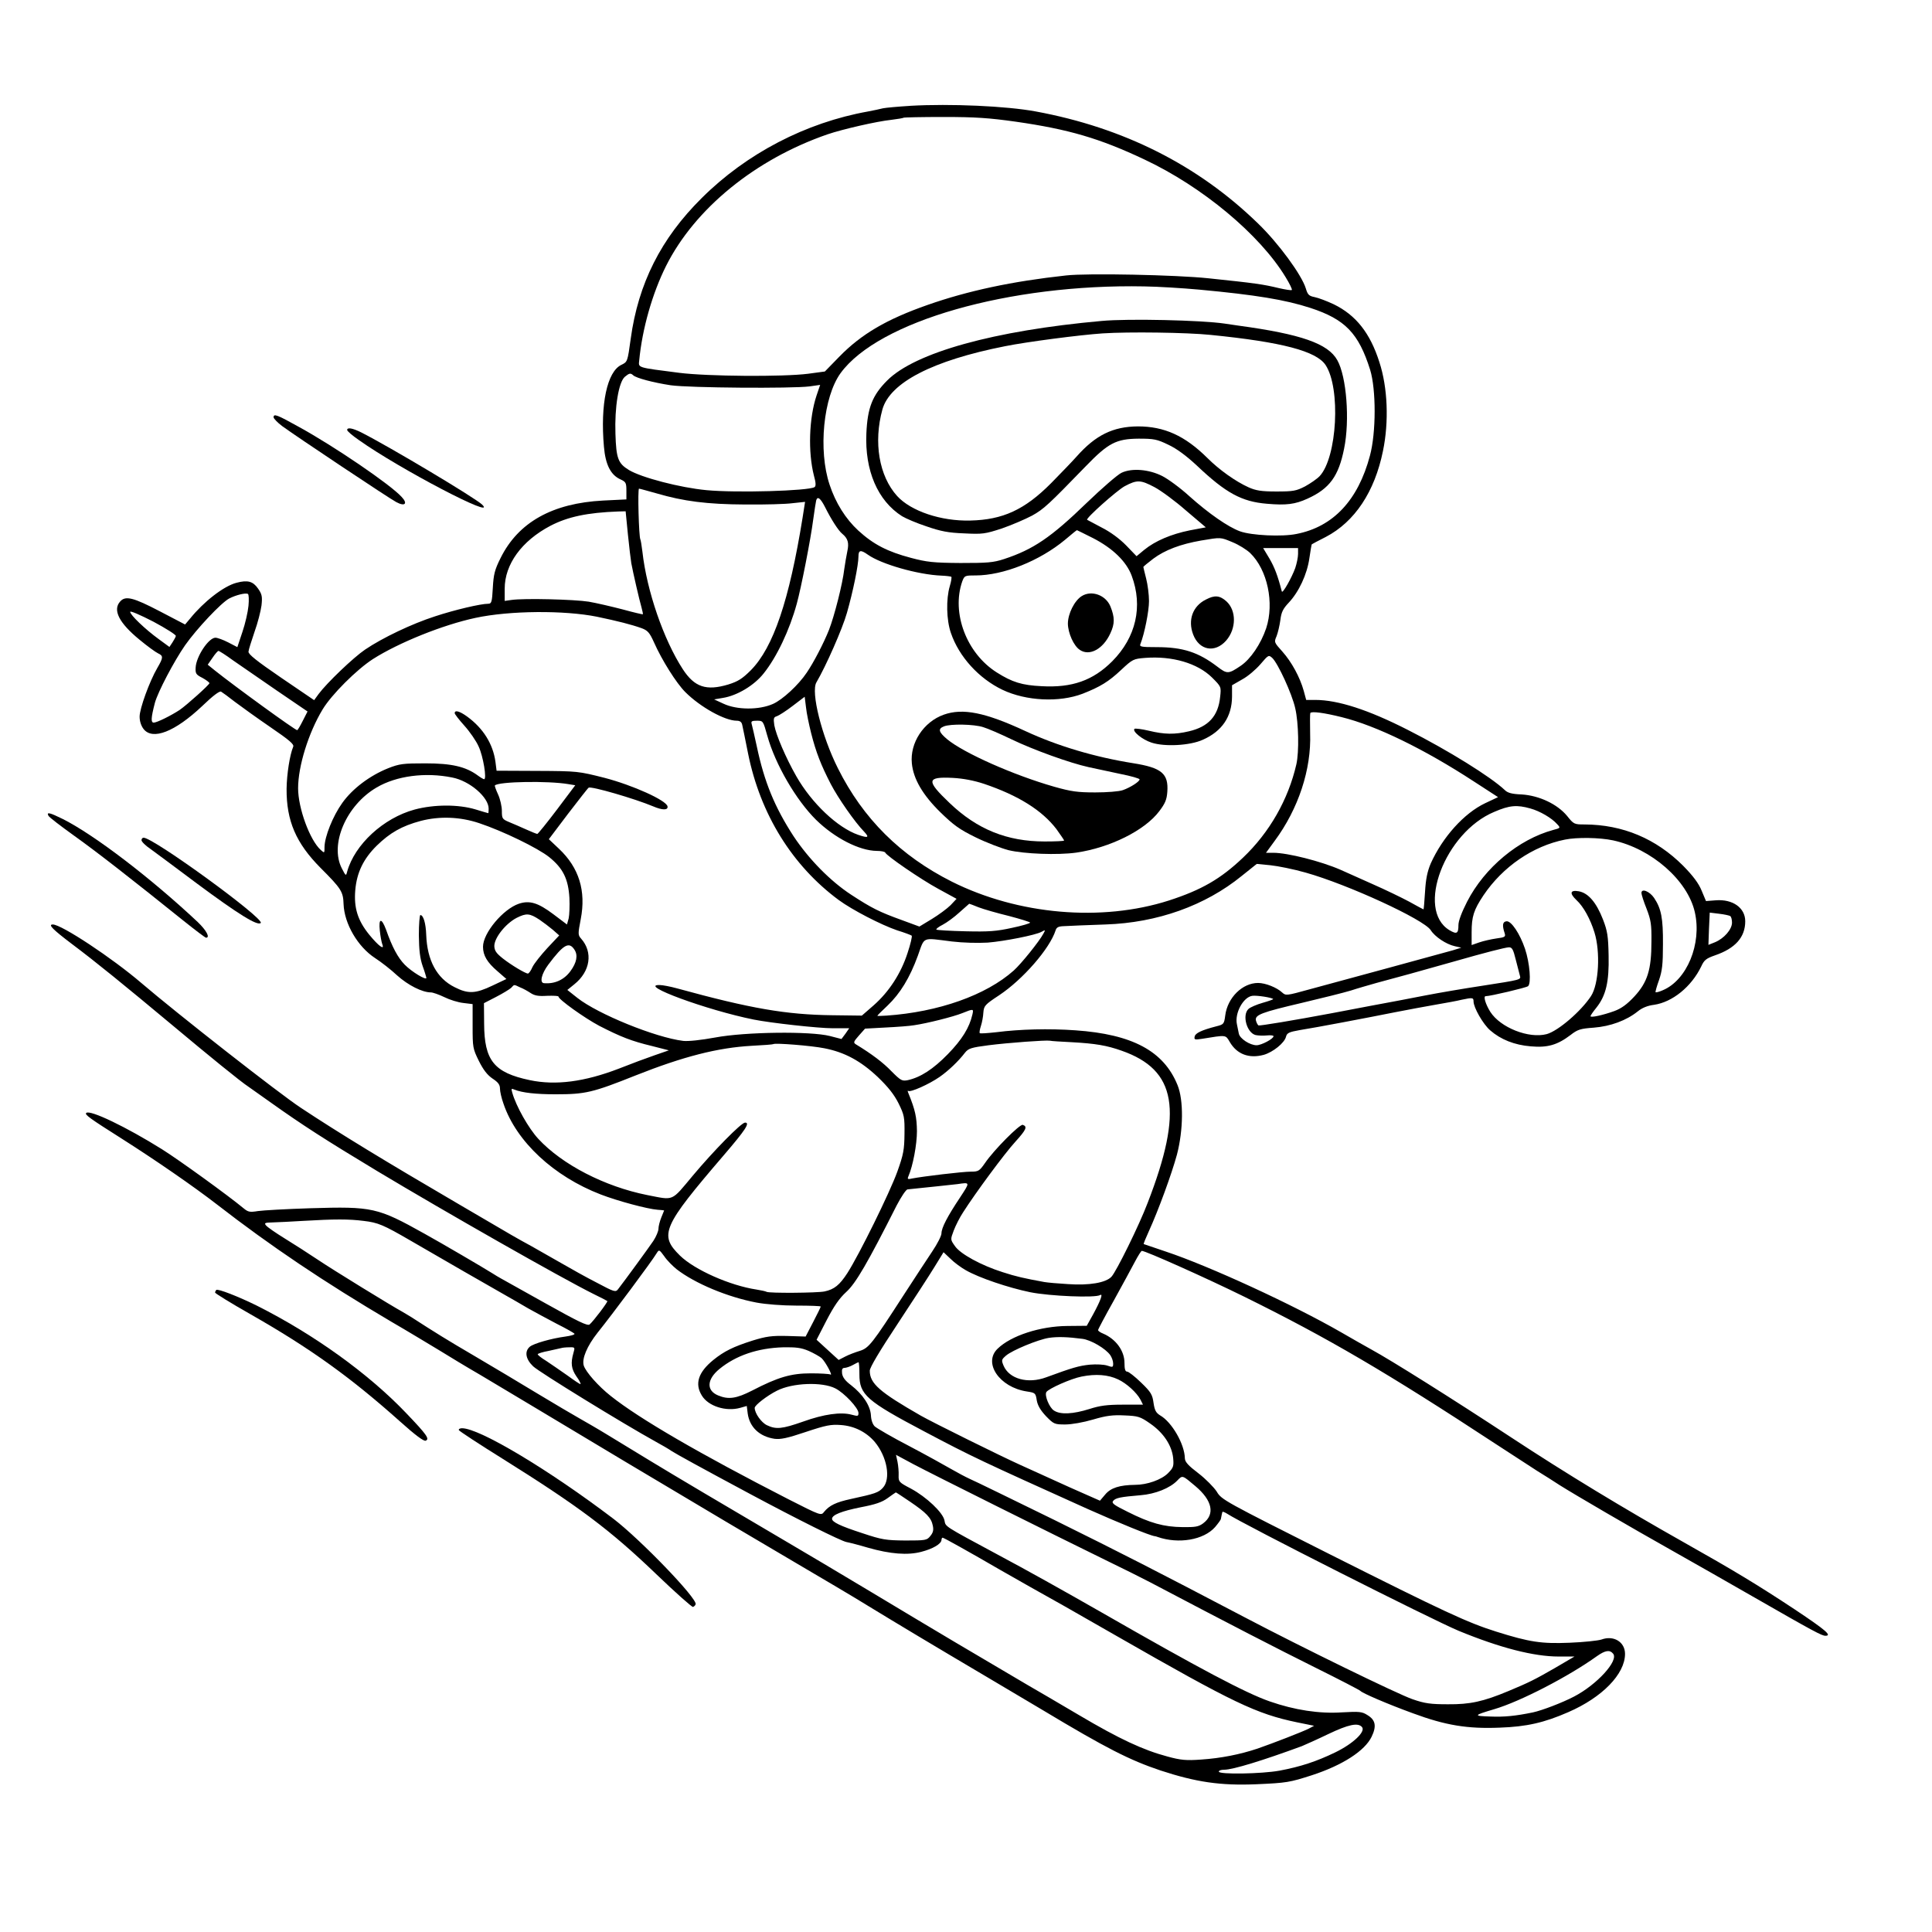 <?xml version="1.0" standalone="no"?>
<!DOCTYPE svg PUBLIC "-//W3C//DTD SVG 20010904//EN"
 "http://www.w3.org/TR/2001/REC-SVG-20010904/DTD/svg10.dtd">
<svg version="1.0" xmlns="http://www.w3.org/2000/svg"
 width="1024pt" height="1024pt" viewBox="0 0 1024 1024"
 preserveAspectRatio="xMidYMid meet">
<g transform="translate(0,1024) scale(0.1,-0.1)"
fill="#000000" stroke="none">
<path d="M4825 9679 c-66 -4 -131 -10 -145 -13 -14 -4 -50 -11 -80 -17 -329
-59 -643 -222 -881 -459 -216 -214 -336 -453 -376 -745 -17 -123 -17 -123 -50
-139 -75 -36 -112 -208 -92 -434 8 -95 36 -150 88 -173 28 -13 31 -18 31 -60
l0 -46 -123 -6 c-269 -14 -450 -115 -544 -305 -31 -62 -37 -86 -41 -158 -4
-75 -7 -84 -24 -84 -40 0 -177 -32 -283 -67 -121 -39 -277 -113 -370 -176 -62
-42 -202 -176 -246 -235 l-24 -33 -175 119 c-130 89 -174 124 -173 138 1 11
16 58 32 105 17 47 33 110 37 140 5 46 3 59 -18 89 -27 39 -55 47 -115 31 -68
-18 -173 -100 -245 -189 l-27 -32 -134 70 c-140 73 -182 84 -210 52 -41 -45
-6 -114 103 -203 41 -34 85 -66 98 -72 28 -13 28 -22 -4 -77 -42 -72 -94 -216
-94 -258 0 -25 8 -49 21 -66 48 -61 166 -15 311 122 57 55 92 81 100 76 7 -4
40 -28 73 -54 33 -25 118 -86 188 -134 101 -69 127 -91 121 -104 -18 -43 -34
-145 -35 -223 -1 -170 50 -288 180 -419 110 -110 120 -126 122 -192 4 -104 75
-226 167 -286 31 -20 84 -61 117 -92 58 -52 133 -90 179 -90 10 0 42 -11 71
-25 28 -14 73 -28 101 -31 l49 -6 0 -117 c0 -112 1 -119 33 -184 24 -48 45
-75 73 -94 29 -19 39 -32 39 -53 0 -15 8 -51 19 -81 68 -200 266 -384 515
-480 91 -35 248 -77 301 -81 19 -1 35 -3 35 -4 0 -1 -7 -18 -15 -37 -8 -20
-15 -47 -15 -60 0 -12 -12 -41 -27 -64 -25 -37 -152 -211 -187 -256 -13 -17
-20 -15 -112 34 -55 28 -139 75 -189 104 -49 28 -121 69 -160 91 -86 47 -67
36 -386 223 -385 225 -630 374 -834 509 -113 74 -658 501 -846 662 -154 132
-423 310 -469 310 -27 0 -1 -26 102 -104 124 -93 273 -214 539 -436 179 -150
357 -295 396 -320 11 -8 65 -46 120 -85 163 -116 285 -195 564 -363 360 -216
973 -565 1144 -650 39 -19 72 -36 74 -38 4 -4 -74 -107 -94 -124 -11 -9 -62
16 -232 111 -120 67 -227 127 -238 133 -11 6 -31 18 -45 27 -51 32 -268 159
-360 210 -249 139 -275 145 -605 135 -126 -4 -252 -11 -278 -15 -43 -7 -52 -5
-75 14 -83 69 -346 259 -434 314 -187 117 -382 211 -401 192 -9 -9 19 -29 188
-136 178 -113 381 -253 505 -349 285 -221 566 -410 925 -622 83 -48 195 -116
250 -149 55 -34 154 -94 220 -132 66 -39 413 -247 770 -461 358 -214 763 -454
900 -534 138 -81 311 -183 385 -229 159 -97 349 -211 625 -374 110 -65 245
-145 300 -178 338 -203 462 -266 626 -321 189 -62 318 -81 508 -73 161 7 177
10 295 48 162 53 280 129 316 204 27 56 21 89 -23 115 -28 18 -43 19 -134 14
-120 -8 -251 12 -383 58 -127 44 -374 175 -890 471 -210 120 -398 225 -550
306 -292 157 -277 148 -284 182 -8 42 -96 125 -178 169 -63 33 -66 36 -65 70
1 19 -2 52 -6 72 l-8 37 93 -50 c98 -52 740 -372 1018 -508 91 -44 197 -97
235 -117 427 -225 678 -354 875 -452 129 -64 237 -120 240 -124 10 -12 142
-69 279 -119 173 -64 289 -83 460 -76 142 5 235 26 363 82 180 78 301 202 301
309 0 63 -60 100 -125 76 -18 -6 -94 -14 -169 -17 -149 -6 -211 3 -389 59
-152 48 -271 103 -880 409 -560 282 -576 290 -601 333 -15 23 -58 67 -97 97
-54 41 -71 60 -72 79 -1 75 -69 193 -131 228 -22 14 -29 26 -35 66 -6 44 -13
57 -66 108 -33 32 -66 58 -74 58 -10 0 -14 13 -14 46 0 64 -45 126 -112 155
-16 6 -28 15 -28 19 0 4 37 74 83 156 45 82 96 175 112 206 17 32 33 58 37 58
20 0 342 -144 543 -243 442 -218 756 -402 1335 -782 85 -55 183 -119 217 -141
35 -21 89 -56 120 -76 81 -51 372 -221 598 -348 105 -59 296 -168 425 -242
326 -187 366 -208 385 -208 37 0 2 30 -160 138 -198 131 -327 209 -590 357
-321 181 -623 364 -915 556 -318 209 -635 408 -741 466 -31 17 -103 58 -160
91 -257 148 -701 352 -929 428 -63 21 -116 39 -118 40 -2 1 11 33 28 70 50
110 120 301 148 404 34 130 36 289 3 369 -73 180 -239 269 -541 290 -140 10
-294 6 -419 -10 -46 -5 -85 -8 -88 -5 -3 2 0 20 6 38 6 18 12 50 13 71 3 36 8
42 84 92 126 84 268 247 299 344 5 16 15 21 43 22 20 1 60 3 87 4 28 1 88 3
135 5 274 9 528 100 721 257 l80 64 72 -7 c39 -4 124 -21 187 -39 224 -63 626
-248 663 -305 22 -35 82 -75 127 -85 l35 -8 -45 -14 c-25 -7 -178 -49 -340
-93 -162 -44 -351 -95 -420 -114 -123 -34 -125 -34 -145 -16 -28 26 -88 50
-127 50 -83 0 -162 -78 -174 -172 -6 -46 -8 -48 -48 -58 -77 -20 -111 -36
-114 -54 -4 -17 1 -18 39 -12 130 21 124 22 147 -17 38 -65 102 -89 180 -68
49 14 110 63 118 96 5 20 16 25 72 35 89 14 357 65 507 95 66 13 163 31 215
40 52 9 114 20 137 26 57 12 63 12 63 -9 0 -32 50 -120 88 -153 56 -49 129
-78 215 -85 89 -8 141 7 211 60 37 29 52 34 123 39 89 7 173 38 233 86 23 19
53 31 86 35 98 14 199 96 251 204 15 33 26 42 72 58 108 37 161 96 161 181 0
71 -66 118 -156 111 l-52 -4 -23 55 c-16 39 -45 78 -98 132 -144 144 -320 218
-522 219 -55 0 -58 1 -93 45 -52 63 -148 108 -240 114 -52 2 -75 8 -90 23 -74
70 -299 210 -514 319 -210 107 -371 159 -491 159 l-48 0 -13 48 c-20 72 -64
153 -113 208 -44 49 -45 50 -31 82 7 18 16 56 20 85 5 42 14 60 44 92 54 57
98 151 110 237 6 39 11 73 13 73 1 1 34 19 74 39 153 80 259 239 303 456 32
154 25 336 -19 470 -49 155 -125 250 -242 307 -36 17 -81 34 -101 38 -30 6
-37 12 -47 46 -22 72 -145 240 -254 345 -318 309 -712 507 -1177 593 -156 29
-453 42 -665 30z m559 -84 c279 -40 444 -88 681 -200 307 -144 612 -398 749
-624 21 -34 36 -65 33 -68 -3 -3 -34 2 -69 10 -83 20 -123 26 -373 52 -169 18
-641 28 -755 15 -285 -31 -519 -81 -733 -156 -217 -76 -351 -154 -469 -275
l-76 -78 -89 -12 c-133 -17 -534 -14 -683 5 -227 29 -216 26 -212 66 16 168
70 356 142 500 153 305 474 566 856 698 79 27 262 69 339 77 33 4 62 9 64 11
2 2 98 4 212 4 169 0 241 -5 383 -25z m971 -890 c302 -28 458 -54 590 -97 184
-60 256 -134 317 -328 32 -104 32 -333 -1 -455 -63 -237 -195 -377 -389 -415
-77 -16 -240 -8 -300 14 -63 23 -165 94 -267 185 -49 45 -115 93 -145 108 -71
36 -162 43 -216 17 -21 -10 -104 -82 -184 -159 -189 -183 -283 -247 -438 -298
-58 -19 -88 -21 -232 -21 -143 1 -178 5 -261 27 -125 33 -199 71 -280 145 -67
62 -120 146 -152 243 -61 182 -33 465 58 591 201 276 896 474 1610 460 72 -1
202 -9 290 -17z m-2999 -454 c16 -15 107 -39 199 -53 99 -14 640 -18 736 -6
l56 8 -19 -56 c-40 -119 -46 -300 -14 -425 11 -39 11 -56 3 -61 -33 -20 -414
-31 -572 -16 -140 13 -346 67 -412 107 -57 35 -67 61 -71 191 -5 142 17 275
50 303 23 19 30 21 44 8z m2763 -593 c34 -18 109 -73 166 -123 l106 -90 -85
-16 c-99 -20 -183 -56 -241 -103 l-41 -34 -55 57 c-34 35 -84 72 -130 95 -41
22 -75 40 -77 41 -9 7 157 155 199 178 66 35 84 34 158 -5z m-2639 -33 c143
-42 268 -58 470 -59 102 -1 215 2 251 7 l66 7 -13 -83 c-71 -440 -155 -688
-274 -809 -46 -46 -69 -60 -120 -76 -117 -35 -179 -14 -241 81 -102 157 -191
416 -214 622 -4 33 -9 63 -11 66 -8 14 -15 269 -7 269 4 0 46 -12 93 -25z
m893 -73 c33 -66 71 -125 91 -141 30 -25 37 -48 27 -93 -5 -24 -12 -65 -16
-93 -9 -80 -53 -251 -81 -323 -28 -71 -83 -176 -118 -227 -44 -66 -129 -144
-179 -166 -74 -33 -192 -32 -262 1 l-50 23 47 8 c75 12 165 66 215 129 70 87
138 231 176 370 23 83 74 343 87 445 7 50 14 96 16 103 7 24 23 11 47 -36z
m-1045 -144 c7 -68 15 -136 18 -153 9 -49 43 -197 54 -234 5 -19 9 -36 7 -37
-1 -1 -49 10 -107 26 -58 15 -139 34 -180 41 -75 12 -343 19 -410 9 l-35 -5 0
65 c0 129 90 253 242 333 92 48 196 70 359 76 l40 1 12 -122z m2465 -20 c105
-54 177 -124 205 -199 61 -163 23 -327 -103 -454 -102 -102 -213 -141 -374
-132 -104 5 -156 21 -238 73 -160 101 -241 315 -183 482 12 31 13 32 70 32
148 0 340 77 475 189 33 28 61 51 63 51 1 0 39 -19 85 -42z m740 -22 c32 -13
74 -39 93 -57 92 -89 129 -265 85 -399 -28 -83 -83 -164 -135 -199 -65 -44
-72 -44 -123 -5 -101 77 -183 104 -322 104 -85 0 -93 2 -86 18 21 53 45 173
45 226 0 34 -7 88 -15 119 -8 32 -15 60 -15 62 0 2 24 22 53 44 62 46 144 77
253 96 107 18 102 18 167 -9z m347 -62 c0 -17 -7 -51 -15 -75 -19 -52 -67
-137 -71 -124 -22 85 -39 129 -66 175 l-33 55 92 0 93 0 0 -31z m-2280 -4 c70
-50 265 -106 390 -111 25 -1 48 -4 52 -6 3 -1 0 -24 -8 -50 -20 -68 -18 -179
6 -248 43 -126 148 -241 273 -301 126 -60 302 -68 425 -21 94 37 138 64 204
126 61 57 65 59 128 64 143 11 277 -28 354 -104 49 -49 49 -49 43 -103 -10
-101 -62 -158 -165 -182 -76 -18 -130 -17 -213 3 -38 9 -72 13 -76 10 -13 -13
41 -57 90 -73 69 -23 204 -16 272 15 102 45 154 122 155 228 l0 61 54 31 c30
16 73 53 97 81 41 48 43 50 62 33 30 -28 105 -190 122 -267 18 -77 21 -231 6
-297 -43 -187 -142 -361 -283 -495 -119 -113 -220 -171 -393 -227 -356 -114
-798 -76 -1150 100 -272 137 -470 333 -604 601 -86 171 -144 404 -114 455 51
87 138 284 162 369 32 112 61 253 61 299 0 34 12 36 50 9z m-3283 -271 c-3
-32 -17 -94 -32 -138 l-27 -81 -48 25 c-27 14 -58 25 -68 25 -36 0 -102 -99
-105 -158 -2 -32 2 -38 36 -55 20 -11 37 -24 37 -28 0 -8 -120 -116 -158 -142
-44 -29 -120 -67 -137 -67 -16 0 -15 24 6 105 16 58 101 220 160 305 62 88
192 226 234 248 35 18 86 31 99 24 5 -3 6 -31 3 -63z m-385 -160 c-1 -6 -10
-21 -18 -34 l-16 -24 -56 41 c-73 53 -152 129 -152 145 0 7 53 -16 123 -52 67
-36 121 -70 119 -76z m2233 102 c110 -23 181 -41 237 -61 31 -12 41 -23 64
-74 42 -95 119 -217 166 -264 80 -80 210 -152 273 -152 17 0 26 -7 29 -22 3
-13 17 -81 31 -152 65 -322 234 -594 480 -776 72 -53 225 -132 310 -161 39
-12 73 -25 77 -28 4 -3 -6 -45 -22 -93 -35 -108 -98 -205 -180 -277 l-62 -54
-157 2 c-244 3 -431 35 -821 142 -36 10 -78 18 -93 18 -120 3 249 -133 498
-183 90 -18 342 -46 418 -46 l88 0 -20 -29 -21 -28 -62 16 c-103 26 -447 22
-607 -8 -77 -14 -142 -21 -170 -18 -147 18 -452 142 -561 228 l-53 42 37 30
c85 68 100 170 36 242 -17 19 -17 25 -2 103 29 150 -9 273 -115 373 l-54 51
102 135 c57 74 105 136 109 138 14 9 244 -58 342 -99 49 -21 80 -21 76 0 -6
32 -184 112 -333 151 -139 35 -142 36 -357 37 l-216 1 -6 47 c-13 95 -65 178
-150 240 -40 29 -66 36 -66 18 0 -5 23 -35 51 -66 28 -31 63 -81 76 -111 24
-51 44 -173 29 -173 -4 0 -19 9 -34 20 -64 47 -139 64 -277 64 -117 0 -137 -2
-198 -26 -97 -39 -189 -108 -243 -184 -50 -70 -93 -178 -94 -233 0 -34 0 -34
-20 -16 -58 52 -120 222 -120 327 0 117 55 294 130 418 47 78 180 211 267 267
137 87 370 181 543 218 181 39 471 41 645 6z m-1930 -231 c39 -27 143 -99 232
-160 l163 -111 -25 -49 c-14 -28 -27 -50 -30 -50 -11 0 -328 230 -437 317
l-37 30 25 36 c14 21 28 37 32 37 4 0 39 -22 77 -50z m3064 -385 c26 -103 53
-171 104 -270 39 -75 128 -203 177 -253 29 -31 22 -35 -31 -17 -110 38 -247
168 -328 310 -56 98 -108 220 -117 271 -5 36 -4 43 14 48 11 4 49 28 84 55
l63 48 7 -56 c3 -31 16 -92 27 -136z m2812 84 c183 -45 439 -170 701 -341
l128 -83 -68 -32 c-112 -53 -226 -180 -289 -320 -18 -43 -26 -82 -30 -150 -3
-51 -7 -93 -8 -93 -1 0 -35 18 -76 41 -41 22 -128 64 -194 93 -66 30 -142 63
-170 76 -103 45 -280 90 -356 90 l-39 0 46 63 c126 170 195 380 188 570 -1 55
-1 104 1 108 7 10 74 1 166 -22z m-3044 -99 c42 -151 152 -340 258 -445 99
-97 230 -164 322 -165 23 0 43 -4 45 -9 7 -17 187 -141 281 -192 l97 -53 -32
-34 c-18 -18 -63 -51 -99 -73 l-66 -40 -95 35 c-116 42 -157 62 -267 134 -110
72 -224 188 -305 310 -100 154 -155 287 -195 477 -12 55 -24 108 -27 118 -4
14 1 17 28 17 33 0 33 -1 55 -80z m-1670 -221 c93 -18 193 -105 193 -165 0
-13 -1 -24 -2 -24 -2 0 -32 9 -68 20 -90 27 -219 27 -323 -1 -165 -45 -317
-185 -357 -329 -6 -24 -7 -24 -28 17 -66 127 23 335 184 429 105 62 258 82
401 53z m615 -35 l37 -6 -97 -129 c-53 -70 -100 -128 -104 -129 -4 0 -31 11
-60 24 -29 13 -70 31 -90 39 -36 15 -38 19 -38 59 0 24 -9 63 -20 87 -11 24
-19 46 -17 48 21 21 283 25 389 7z m5099 -129 c51 -14 114 -51 142 -83 19 -20
18 -21 -21 -31 -183 -50 -363 -199 -456 -380 -29 -57 -46 -102 -46 -124 0 -46
-9 -50 -48 -27 -179 109 -24 518 238 627 81 35 120 38 191 18z m-5571 -78
c126 -42 311 -132 371 -180 73 -59 101 -115 107 -216 2 -42 0 -91 -4 -109 l-9
-32 -73 55 c-80 60 -125 74 -182 55 -83 -28 -190 -155 -190 -228 0 -46 22 -83
77 -130 l47 -41 -74 -35 c-90 -43 -129 -45 -201 -8 -94 47 -145 142 -150 277
-2 61 -15 105 -31 105 -4 0 -8 -48 -8 -107 1 -81 6 -122 20 -163 11 -30 19
-58 20 -63 0 -15 -79 33 -115 70 -36 37 -66 92 -99 186 -24 64 -40 61 -33 -5
3 -29 9 -61 13 -72 14 -35 -19 -11 -69 50 -61 75 -82 142 -74 236 8 93 43 166
114 236 70 68 132 104 233 131 100 26 209 22 310 -12z m6009 -91 c204 -44 396
-212 434 -381 38 -167 -42 -361 -171 -414 -18 -8 -34 -12 -37 -10 -2 2 6 31
18 64 17 49 21 84 21 190 1 139 -9 189 -47 246 -24 35 -67 52 -67 26 0 -8 12
-46 27 -83 23 -60 27 -83 26 -174 0 -150 -21 -216 -90 -291 -39 -42 -69 -64
-107 -78 -61 -22 -126 -36 -126 -27 0 4 14 24 31 45 51 64 68 137 65 276 -2
103 -6 130 -30 192 -35 90 -78 140 -128 149 -46 8 -51 -10 -12 -47 37 -34 73
-100 95 -171 32 -103 23 -274 -18 -337 -53 -81 -174 -185 -235 -202 -95 -25
-245 34 -299 118 -25 40 -38 83 -25 83 25 0 215 45 225 53 18 15 9 123 -16
198 -27 80 -73 149 -98 146 -21 -2 -24 -21 -10 -63 6 -19 2 -22 -44 -28 -27
-4 -68 -13 -91 -21 l-40 -14 0 68 c0 83 11 118 63 196 102 151 261 261 432
295 63 13 184 11 254 -4z m-3362 -355 c26 -10 99 -31 161 -46 61 -16 112 -32
112 -35 0 -4 -44 -17 -97 -28 -82 -18 -122 -21 -246 -18 -82 2 -151 6 -154 9
-3 3 12 15 34 26 21 11 61 40 88 65 28 25 51 45 52 46 1 0 24 -8 50 -19z
m-2327 -66 c19 -13 51 -37 70 -53 l34 -30 -63 -67 c-34 -37 -70 -82 -79 -101
-8 -19 -19 -34 -24 -34 -13 0 -87 44 -133 80 -35 28 -44 41 -45 66 0 43 59
118 118 149 52 26 69 25 122 -10z m6310 20 c6 -3 10 -19 10 -35 0 -36 -42 -84
-90 -104 l-35 -14 3 85 4 86 49 -6 c27 -3 54 -9 59 -12z m-3640 -94 c-22 -41
-117 -159 -157 -195 -147 -131 -399 -220 -675 -239 -27 -2 -48 -2 -48 -1 0 2
24 26 54 54 67 64 118 147 161 265 37 103 19 95 180 75 59 -7 137 -9 190 -6
88 7 255 40 285 57 21 12 22 11 10 -10z m-2485 -85 c19 -29 12 -68 -22 -114
-34 -46 -84 -68 -140 -63 -24 2 -13 50 23 98 81 108 110 124 139 79z m4989
-53 c10 -38 20 -76 22 -85 6 -21 5 -21 -201 -53 -93 -14 -228 -37 -300 -51
-71 -14 -202 -39 -290 -55 -88 -17 -180 -34 -205 -39 -208 -39 -384 -68 -390
-65 -4 3 -10 14 -13 25 -8 31 28 44 245 95 106 25 222 54 258 65 36 12 97 29
135 40 84 22 261 71 405 112 178 51 274 75 296 77 18 1 24 -9 38 -66z m-5278
-146 c16 -6 41 -20 56 -30 21 -14 41 -18 88 -15 33 1 60 0 60 -4 0 -15 137
-113 216 -155 115 -59 171 -81 279 -107 l90 -23 -75 -26 c-41 -14 -127 -46
-190 -71 -182 -70 -335 -90 -472 -61 -190 40 -241 104 -242 299 l-1 109 64 33
c35 18 71 40 80 48 18 19 13 19 47 3z m3992 -62 c2 -2 -23 -11 -55 -20 -32 -9
-66 -24 -75 -32 -36 -32 -10 -127 37 -139 14 -3 41 -4 60 -2 19 2 35 0 35 -4
0 -14 -64 -48 -90 -48 -35 0 -89 35 -94 62 -3 13 -7 35 -10 49 -13 59 34 145
82 151 25 3 102 -9 110 -17z m-1594 -82 c-16 -70 -55 -133 -130 -210 -78 -80
-145 -123 -212 -138 -31 -6 -37 -3 -87 47 -44 46 -105 92 -189 143 -14 9 -12
14 17 47 l32 36 110 6 c61 3 128 8 150 12 69 10 208 45 255 64 60 24 61 24 54
-7z m528 -147 c125 -7 184 -17 263 -45 291 -102 328 -316 138 -806 -45 -119
-166 -364 -192 -392 -30 -32 -118 -47 -231 -39 -52 3 -108 8 -125 11 -109 20
-149 29 -220 52 -114 36 -226 97 -254 139 -24 34 -24 34 -6 82 10 26 32 70 50
97 65 102 220 312 277 374 57 63 65 80 39 89 -16 5 -154 -134 -200 -202 -30
-43 -35 -46 -76 -46 -43 0 -252 -25 -309 -36 -25 -6 -28 -4 -21 12 24 56 45
168 45 239 -1 73 -9 112 -45 200 -5 11 -5 17 -1 13 11 -9 110 35 166 74 46 32
100 83 135 129 18 22 32 27 125 39 102 13 305 28 325 24 6 -2 58 -5 117 -8z
m-1313 -32 c108 -21 193 -67 284 -153 55 -53 86 -92 110 -140 30 -61 32 -73
31 -161 -1 -83 -5 -108 -38 -200 -40 -111 -202 -440 -265 -538 -41 -63 -69
-86 -121 -97 -38 -8 -294 -10 -307 -2 -5 3 -28 8 -53 12 -140 21 -328 104
-406 180 -112 110 -93 153 233 533 114 133 140 172 112 172 -20 0 -168 -151
-276 -280 -118 -141 -98 -132 -243 -104 -225 45 -450 161 -577 298 -51 55
-118 173 -138 245 -6 21 -5 23 11 16 42 -17 115 -25 219 -25 158 0 196 9 424
100 252 100 435 147 615 157 61 3 113 7 115 9 8 7 200 -8 270 -22z m720 -790
c-68 -102 -99 -162 -99 -191 0 -13 -22 -56 -49 -96 -26 -39 -95 -144 -152
-232 -166 -257 -184 -280 -232 -295 -23 -7 -58 -20 -77 -30 l-35 -18 -58 53
-59 54 53 103 c39 75 67 116 104 150 51 46 114 155 267 458 24 46 50 85 58 86
90 9 249 26 265 28 68 10 67 11 14 -70z m-3162 -125 c77 -9 105 -21 248 -104
205 -119 386 -223 495 -285 36 -20 94 -54 130 -75 36 -20 104 -57 152 -82 48
-24 90 -48 93 -52 2 -5 -19 -11 -48 -15 -75 -10 -169 -37 -189 -54 -29 -25
-22 -66 18 -104 31 -30 477 -304 649 -399 33 -18 71 -40 85 -50 25 -16 148
-84 415 -227 250 -134 481 -249 511 -255 16 -3 67 -16 114 -30 119 -34 211
-41 283 -22 62 16 106 42 107 63 0 6 3 12 6 12 6 0 142 -76 304 -170 64 -37
250 -142 340 -192 25 -14 151 -86 280 -160 618 -354 739 -412 956 -457 l89
-18 -30 -16 c-35 -17 -181 -74 -270 -105 -93 -31 -194 -51 -298 -58 -81 -6
-109 -3 -179 16 -128 34 -255 93 -468 219 -107 63 -231 136 -275 161 -301 177
-455 268 -831 494 -165 99 -362 216 -439 261 -347 204 -600 354 -725 430 -74
45 -178 108 -230 140 -52 32 -120 71 -150 88 -30 17 -129 75 -220 130 -91 55
-241 145 -335 200 -147 86 -208 124 -335 206 -14 8 -34 21 -45 27 -59 32 -373
225 -450 277 -49 33 -129 84 -176 113 -47 29 -92 60 -99 69 -11 13 -6 15 36
16 27 1 99 4 159 8 170 10 244 10 322 0z m1659 -256 c98 -76 271 -148 424
-177 48 -9 136 -16 211 -16 71 0 129 -2 129 -5 0 -3 -18 -40 -40 -82 l-40 -77
-97 3 c-83 2 -111 -2 -183 -24 -104 -33 -152 -57 -209 -103 -80 -65 -100 -126
-61 -189 34 -56 127 -86 203 -65 l35 10 5 -40 c10 -72 62 -122 142 -134 32 -4
67 3 165 36 108 36 134 41 187 37 71 -5 134 -37 179 -89 66 -79 87 -197 43
-244 -23 -25 -40 -31 -169 -59 -79 -17 -114 -34 -142 -68 -16 -21 -17 -21
-190 67 -472 242 -789 426 -941 547 -66 52 -132 127 -143 161 -11 36 17 103
73 174 78 97 288 379 313 421 13 21 14 21 41 -16 14 -21 44 -51 65 -68z m1534
-6 c70 -40 224 -92 340 -116 105 -21 346 -31 371 -15 17 10 2 -30 -37 -102
l-34 -61 -103 -1 c-143 -1 -298 -51 -369 -120 -79 -75 9 -205 154 -227 45 -7
47 -8 53 -47 5 -28 20 -53 49 -84 41 -42 45 -44 102 -44 34 0 96 11 147 26 71
21 105 25 167 22 72 -3 83 -6 136 -43 71 -49 115 -116 122 -183 4 -44 1 -51
-27 -80 -35 -35 -111 -62 -175 -62 -82 -1 -129 -16 -158 -51 l-28 -33 -77 34
c-43 19 -116 51 -163 73 -47 21 -129 59 -183 83 -102 46 -466 226 -527 261
-218 125 -270 170 -270 238 0 17 52 104 148 249 81 123 169 258 195 301 l48
78 37 -35 c20 -20 57 -47 82 -61z m616 -363 c45 -5 125 -52 149 -87 8 -12 15
-31 15 -44 0 -20 -2 -21 -31 -11 -18 6 -58 8 -93 5 -58 -6 -92 -16 -231 -67
-97 -36 -196 -9 -226 62 -12 29 -11 32 13 53 34 29 170 85 227 94 46 7 101 5
177 -5z m-2697 -76 c-15 -53 -11 -83 16 -123 15 -20 24 -39 22 -41 -2 -2 -33
19 -70 46 -37 26 -88 61 -112 77 -25 15 -45 31 -45 35 0 4 26 12 58 18 31 7
62 14 67 15 6 2 24 4 42 4 31 1 31 0 22 -31z m1247 12 c27 -12 57 -29 68 -38
21 -19 63 -98 47 -87 -6 3 -53 6 -103 6 -105 0 -174 -20 -311 -91 -84 -43
-126 -49 -181 -26 -63 26 -60 85 7 140 88 72 203 111 338 115 68 1 95 -2 135
-19z m269 -124 c0 -108 37 -141 344 -303 257 -136 303 -157 866 -411 164 -73
330 -141 355 -144 3 0 10 -2 15 -4 112 -39 245 -16 305 52 16 19 31 39 31 44
1 6 3 15 4 20 1 6 3 13 4 16 0 4 12 -1 25 -9 89 -58 1082 -560 1228 -621 219
-90 397 -136 530 -136 l83 0 -104 -61 c-106 -61 -138 -77 -246 -122 -134 -56
-204 -71 -320 -70 -92 0 -123 4 -189 27 -76 26 -583 273 -891 435 -471 247
-639 333 -1005 514 -223 109 -425 208 -449 218 -24 11 -69 35 -100 53 -31 18
-130 73 -221 121 -91 47 -173 95 -184 105 -11 11 -19 34 -20 59 -3 50 -43 111
-105 159 -32 24 -45 42 -48 63 -2 22 1 29 15 29 9 1 28 7 42 15 14 8 27 14 30
15 3 0 5 -29 5 -64z m1371 -27 c45 -21 99 -70 119 -108 l13 -26 -107 0 c-83 0
-121 -5 -177 -23 -86 -27 -154 -31 -188 -8 -24 15 -51 80 -40 98 12 18 130 71
187 82 75 15 140 10 193 -15z m-1498 -48 c47 -24 122 -104 122 -130 0 -18 -3
-18 -37 -9 -56 15 -146 3 -257 -37 -111 -39 -143 -42 -191 -19 -30 14 -65 64
-65 92 0 14 66 65 118 91 82 42 240 48 310 12z m1908 -518 c90 -76 105 -149
41 -197 -24 -18 -42 -21 -110 -20 -98 1 -171 21 -290 81 -73 36 -87 46 -77 58
13 16 39 21 145 30 78 6 157 38 195 78 28 29 26 29 96 -30z m-1513 -82 c87
-59 113 -86 121 -127 5 -23 2 -37 -13 -55 -18 -23 -25 -24 -133 -24 -103 1
-123 4 -228 39 -117 38 -160 59 -160 76 0 21 52 41 151 61 79 15 114 27 144
49 22 16 41 29 43 30 2 0 35 -22 75 -49z m3727 -806 c30 -37 -86 -164 -207
-227 -63 -33 -171 -74 -218 -84 -92 -19 -152 -25 -225 -22 -93 3 -91 6 20 39
139 41 395 174 544 281 44 31 68 35 86 13z m-1331 -389 c20 -24 -47 -88 -142
-134 -99 -48 -184 -76 -296 -97 -94 -17 -321 -21 -321 -5 0 6 12 10 28 10 47
0 208 50 412 125 19 8 82 36 140 64 107 51 158 62 179 37z"/>
<path d="M5840 8539 c-571 -51 -991 -168 -1138 -316 -78 -78 -104 -144 -110
-279 -9 -198 60 -358 189 -440 20 -12 78 -37 130 -54 75 -26 116 -34 199 -37
98 -5 111 -3 200 26 52 18 124 49 160 68 63 35 88 59 285 262 119 123 161 145
280 146 81 0 97 -3 157 -32 45 -21 95 -58 152 -111 153 -145 237 -191 371
-202 103 -9 149 -3 215 27 117 53 165 119 194 265 31 151 13 382 -36 469 -49
88 -192 138 -523 183 -22 3 -56 8 -75 11 -122 18 -510 27 -650 14z m576 -74
c380 -38 561 -86 610 -160 81 -123 61 -488 -31 -588 -14 -15 -49 -39 -78 -55
-47 -24 -62 -27 -152 -27 -80 0 -109 5 -147 22 -69 31 -156 93 -218 155 -120
119 -229 168 -369 168 -132 -1 -224 -46 -325 -160 -22 -25 -83 -88 -135 -141
-140 -141 -256 -194 -428 -198 -156 -4 -315 50 -388 130 -96 106 -126 285 -78
459 40 142 265 259 650 335 114 23 397 60 518 68 137 9 445 5 571 -8z"/>
<path d="M5734 7081 c-39 -24 -74 -94 -74 -147 1 -50 31 -118 64 -139 51 -34
123 5 161 88 24 51 24 85 0 144 -25 59 -99 86 -151 54z"/>
<path d="M6391 7062 c-70 -35 -96 -109 -67 -185 32 -84 115 -100 175 -32 54
62 55 159 1 208 -35 31 -62 34 -109 9z"/>
<path d="M5002 6452 c-107 -38 -180 -150 -169 -258 8 -83 58 -168 152 -260 69
-67 100 -90 186 -132 57 -28 136 -58 174 -68 83 -20 261 -27 360 -13 178 26
362 117 439 219 32 42 40 62 43 103 7 97 -30 128 -182 152 -201 32 -400 91
-570 170 -213 99 -332 123 -433 87z m209 -66 c24 -7 91 -36 149 -64 116 -56
310 -126 410 -148 36 -8 111 -24 168 -36 56 -11 102 -24 102 -29 0 -12 -51
-44 -89 -57 -19 -7 -84 -12 -146 -12 -95 0 -128 5 -217 30 -217 62 -480 179
-568 252 -45 38 -50 55 -17 68 34 14 159 12 208 -4z m3 -300 c184 -62 309
-141 385 -240 22 -31 41 -58 41 -61 0 -3 -47 -5 -103 -5 -199 0 -358 64 -504
204 -125 119 -123 140 17 133 56 -3 112 -14 164 -31z"/>
<path d="M1450 8028 c1 -7 21 -28 45 -46 72 -53 567 -383 605 -403 46 -25 63
-9 29 27 -60 66 -358 269 -546 372 -115 64 -133 71 -133 50z"/>
<path d="M1840 7961 c0 -6 28 -30 63 -54 214 -152 736 -425 653 -342 -34 34
-489 306 -643 384 -45 22 -73 27 -73 12z"/>
<path d="M257 5916 c4 -8 67 -56 138 -107 119 -85 291 -219 580 -451 60 -48
113 -88 117 -88 23 0 2 39 -44 83 -246 231 -546 461 -715 546 -69 34 -88 39
-76 17z"/>
<path d="M750 5787 c0 -8 21 -29 48 -47 26 -19 137 -101 246 -183 217 -161
321 -226 338 -209 22 22 -568 452 -621 452 -6 0 -11 -6 -11 -13z"/>
<path d="M1146 3403 c-3 -4 -6 -10 -6 -14 0 -4 84 -56 188 -115 316 -180 530
-334 791 -567 80 -72 127 -107 137 -103 22 9 8 30 -103 146 -198 208 -488 417
-790 569 -99 49 -209 92 -217 84z"/>
<path d="M2432 2660 c2 -5 107 -74 234 -153 404 -253 568 -376 813 -611 101
-97 189 -175 194 -173 6 2 12 8 14 14 10 30 -294 345 -437 454 -344 261 -709
479 -801 479 -11 0 -19 -4 -17 -10z"/>
</g>
</svg>
